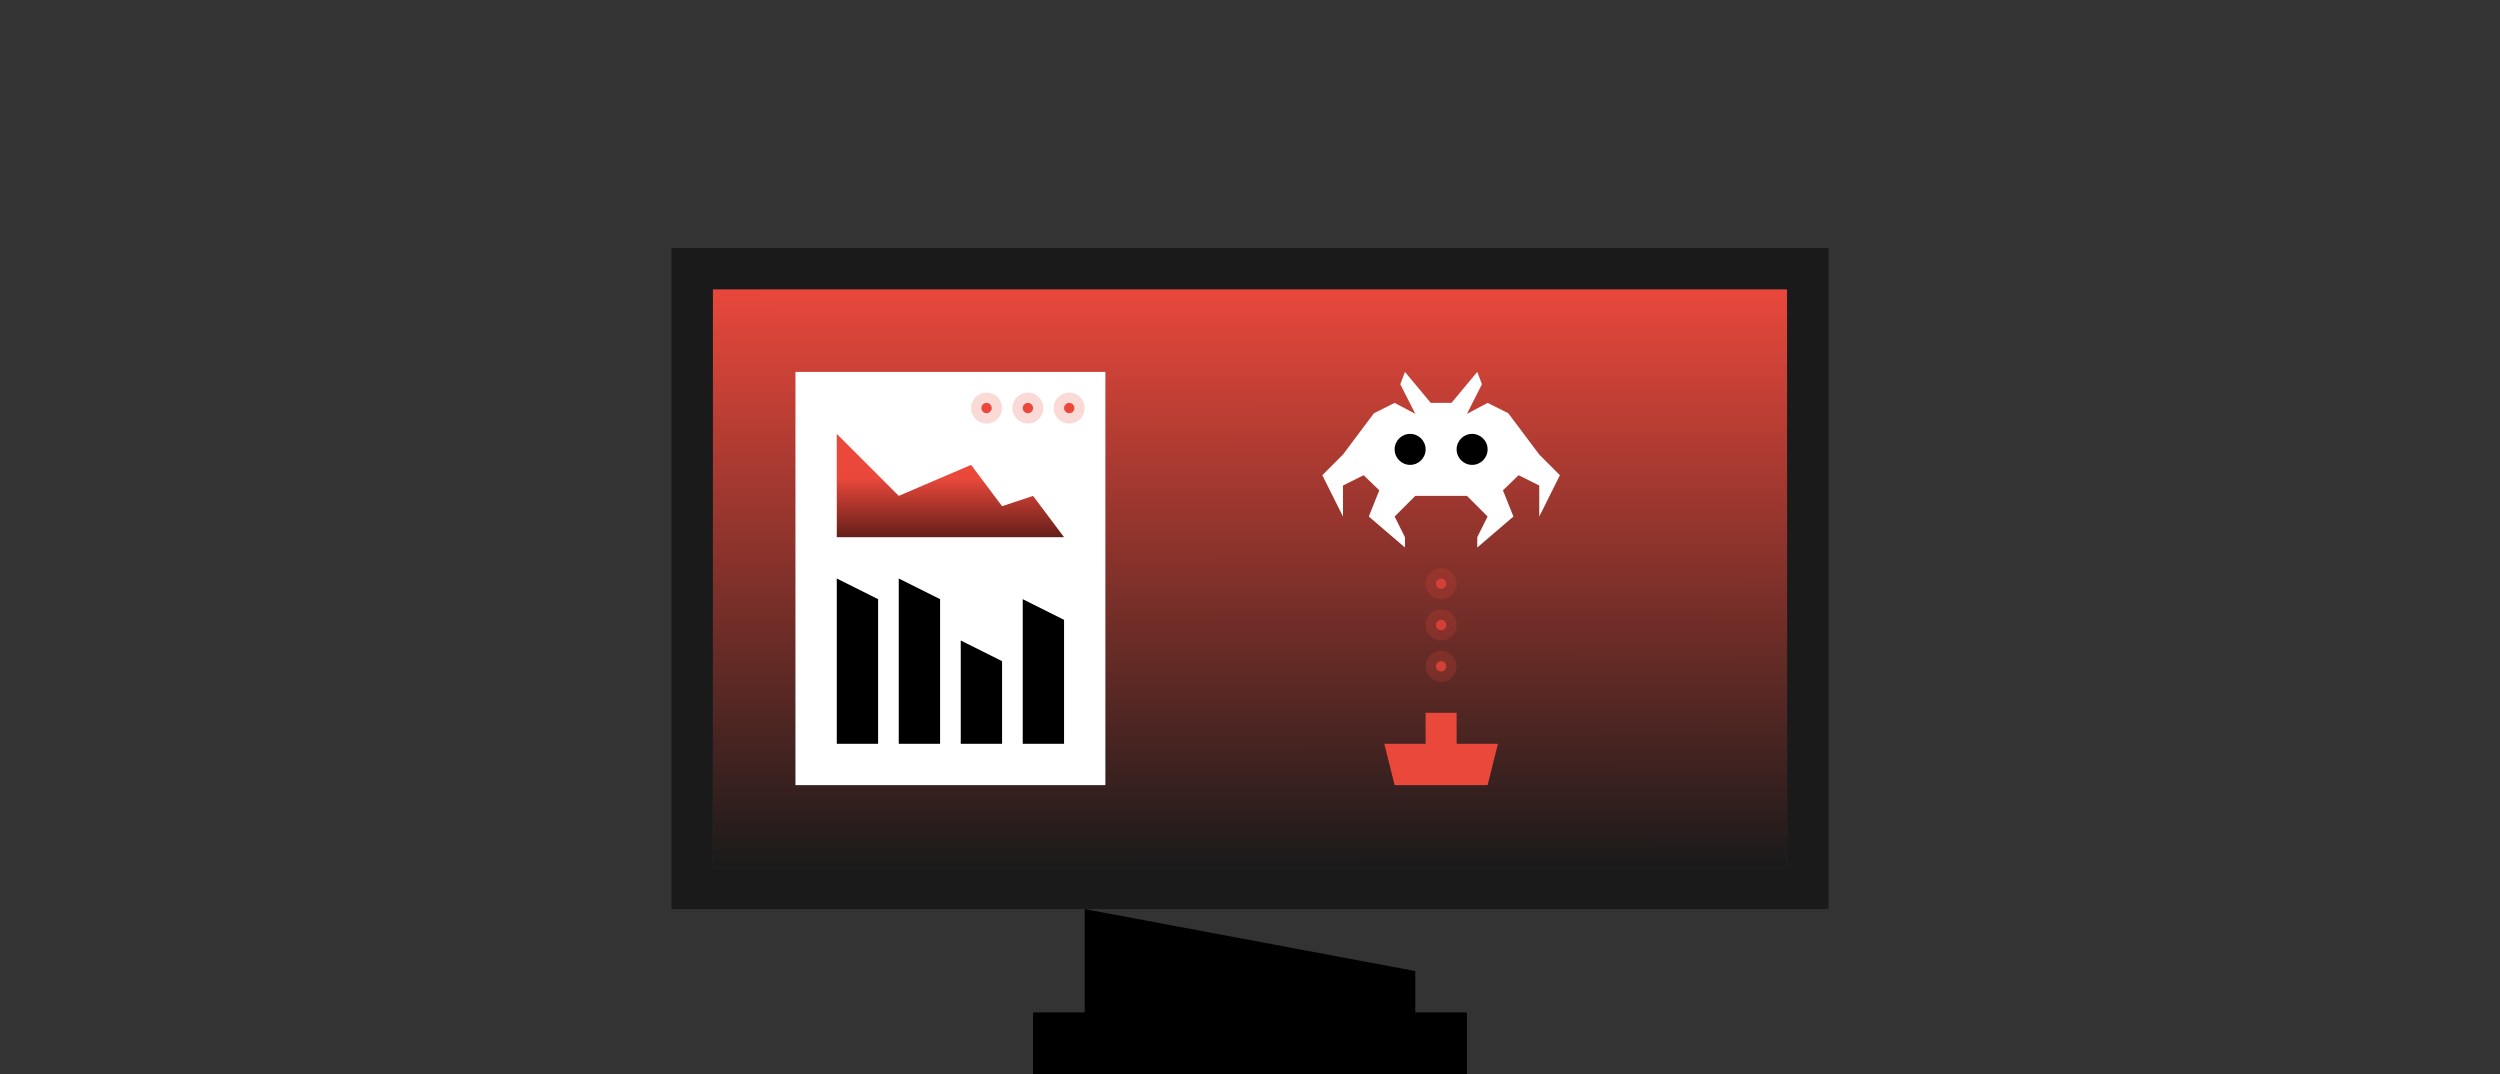 <svg width="242" height="104" viewBox="0 0 242 104" fill="none" xmlns="http://www.w3.org/2000/svg">
<rect x="0" y="0" width="242" height="104" fill="#333333" stroke="none"/>
<path d="M137 98V94L105 88V98H100V104H142V98H137Z" fill="black"/>
<path d="M173 28H69V84H173V28Z" fill="url(#paint0_linear_524_5255)"/>
<path d="M107 36H77V76H107V36Z" fill="white"/>
<path opacity="0.2" d="M102 39.5C102 40.328 102.672 41 103.5 41C104.328 41 105 40.328 105 39.5C105 38.672 104.328 38 103.5 38C102.672 38 102 38.672 102 39.5Z" fill="#EA483B"/>
<path d="M103 39.5C103 39.776 103.224 40 103.5 40C103.776 40 104 39.776 104 39.5C104 39.224 103.776 39 103.5 39C103.224 39 103 39.224 103 39.5Z" fill="#EA483B"/>
<path opacity="0.2" d="M98 39.5C98 40.328 98.672 41 99.5 41C100.328 41 101 40.328 101 39.5C101 38.672 100.328 38 99.5 38C98.672 38 98 38.672 98 39.5Z" fill="#EA483B"/>
<path d="M99 39.5C99 39.776 99.224 40 99.5 40C99.776 40 100 39.776 100 39.5C100 39.224 99.776 39 99.5 39C99.224 39 99 39.224 99 39.5Z" fill="#EA483B"/>
<path opacity="0.2" d="M94 39.5C94 40.328 94.672 41 95.5 41C96.328 41 97 40.328 97 39.5C97 38.672 96.328 38 95.5 38C94.672 38 94 38.672 94 39.5Z" fill="#EA483B"/>
<path d="M95 39.5C95 39.776 95.224 40 95.5 40C95.776 40 96 39.776 96 39.5C96 39.224 95.776 39 95.5 39C95.224 39 95 39.224 95 39.5Z" fill="#EA483B"/>
<path fill-rule="evenodd" clip-rule="evenodd" d="M85 58L81 56V72H85V58ZM103 60L99 58V72H103V60ZM93 62L97 64V72H93V62ZM91 58L87 56V72H91V58Z" fill="black"/>
<path d="M81 52H103L100 48L97 49L94 45L87 48L81 42V52Z" fill="url(#paint1_linear_524_5255)"/>
<path d="M134 72H138V69H141V72H145L144 76H135L134 72Z" fill="#EA483B"/>
<path opacity="0.2" d="M139.5 66C140.328 66 141 65.328 141 64.5C141 63.672 140.328 63 139.5 63C138.672 63 138 63.672 138 64.5C138 65.328 138.672 66 139.5 66Z" fill="#EA483B"/>
<path d="M139.5 65C139.776 65 140 64.776 140 64.5C140 64.224 139.776 64 139.5 64C139.224 64 139 64.224 139 64.5C139 64.776 139.224 65 139.5 65Z" fill="#D34037"/>
<path opacity="0.2" d="M139.5 62C140.328 62 141 61.328 141 60.5C141 59.672 140.328 59 139.5 59C138.672 59 138 59.672 138 60.5C138 61.328 138.672 62 139.5 62Z" fill="#EA483B"/>
<path d="M139.5 61C139.776 61 140 60.776 140 60.5C140 60.224 139.776 60 139.5 60C139.224 60 139 60.224 139 60.5C139 60.776 139.224 61 139.5 61Z" fill="#D34037"/>
<path opacity="0.2" d="M139.5 58C140.328 58 141 57.328 141 56.5C141 55.672 140.328 55 139.5 55C138.672 55 138 55.672 138 56.5C138 57.328 138.672 58 139.5 58Z" fill="#EA483B"/>
<path d="M139.5 57C139.776 57 140 56.776 140 56.5C140 56.224 139.776 56 139.5 56C139.224 56 139 56.224 139 56.5C139 56.776 139.224 57 139.5 57Z" fill="#D34037"/>
<path fill-rule="evenodd" clip-rule="evenodd" d="M132.5 50L136 53V52L135 50L137 48H139.5H142L144 50L143 52V53L146.5 50L145.484 47.463L147 46L149 47V50L151 46L149 44L146 40L144 39L142 40.06L143.452 37.194L143 36L140.5 39H139.5H138.5L136 36L135.548 37.194L137 40.06L135 39L133 40L130 44L128 46L130 50V47L132 46L133.516 47.463L132.5 50Z" fill="white"/>
<circle cx="142.5" cy="43.5" r="1.5" fill="black"/>
<circle cx="136.5" cy="43.5" r="1.5" fill="black"/>
<path d="M67 26H175V86H67V26Z" stroke="#1A1A1A" stroke-width="4"/>
<defs>
<linearGradient id="paint0_linear_524_5255" x1="121" y1="84" x2="120.965" y2="27.606" gradientUnits="userSpaceOnUse">
<stop stop-color="#1A1A1A"/>
<stop offset="1" stop-color="#EA483B"/>
</linearGradient>
<linearGradient id="paint1_linear_524_5255" x1="92" y1="56.257" x2="92" y2="46.257" gradientUnits="userSpaceOnUse">
<stop/>
<stop offset="1" stop-color="#EA483B"/>
</linearGradient>
</defs>
</svg>

